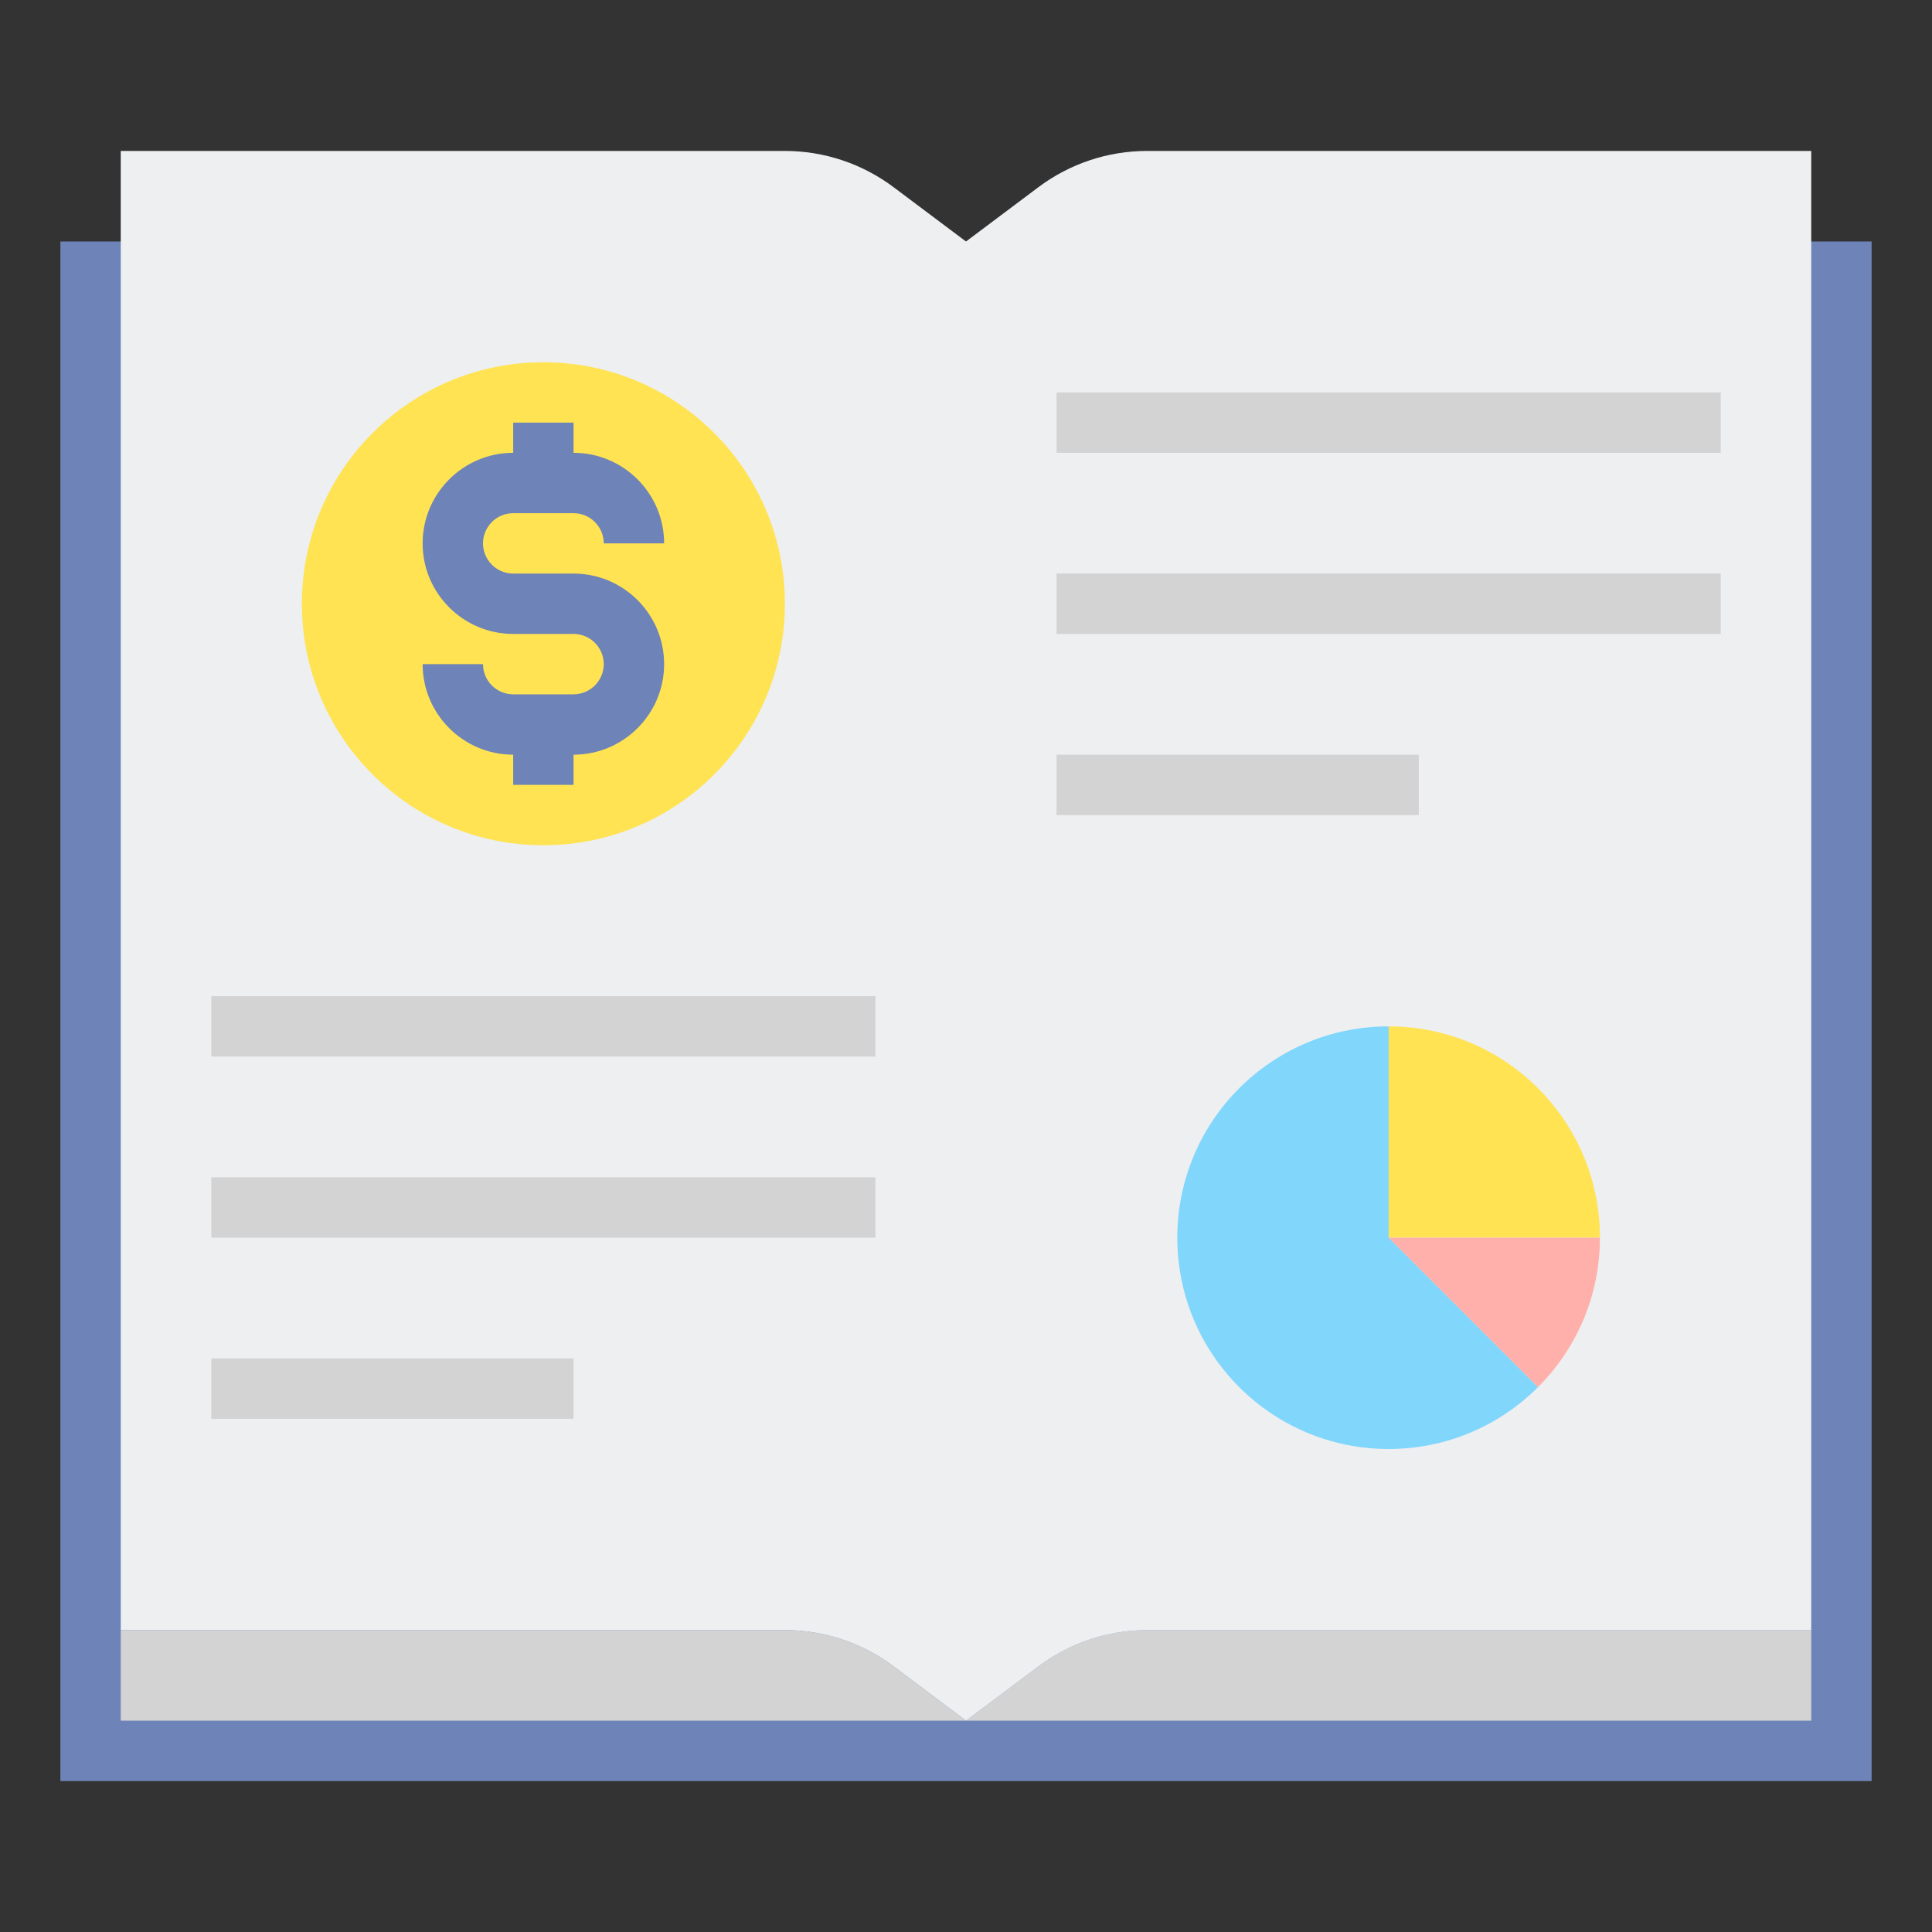 <?xml version="1.0" encoding="utf-8"?>
<!-- Generator: Adobe Illustrator 18.0.0, SVG Export Plug-In . SVG Version: 6.00 Build 0)  -->
<!DOCTYPE svg PUBLIC "-//W3C//DTD SVG 1.1//EN" "http://www.w3.org/Graphics/SVG/1.1/DTD/svg11.dtd">
<svg xmlns="http://www.w3.org/2000/svg" xmlns:xlink="http://www.w3.org/1999/xlink" version="1.1" id="Layer_2" x="0px" y="0px" viewBox="0 0 64 64" style="enable-background:new 0 0 64 64;" xml:space="preserve" width="512" height="512">
<rect x="0" y="0" width="64" height="64" fill="#333333" stroke="none"/>
<style type="text/css">
	.st0{fill:#EDEFF1;}
	.st1{fill:#D3D3D3;}
	.st2{fill:#98CA69;}
	.st3{fill:#80D6FB;}
	.st4{fill:#FFB0AA;}
	.st5{fill:#FFE352;}
	.st6{fill:#6E83B7;}
	.st7{fill:#466089;}
	.st8{fill:#FFD3B3;}
	.st9{fill:#FCB98B;}
	.st10{fill:#FFB236;}
	.st11{fill:#46BEE8;}
	.st12{fill:#E0E2FF;}
	.st13{fill:#8FA5D1;}
	.st14{fill:#75AA40;}
</style>
<g>
	<g>
		<polygon class="st6" points="32,8 2,8 2,59 32,59 62,59 62,8   "/>
	</g>
	<g>
		<path class="st0" d="M4,54h22c1.298,0,2.561,0.421,3.6,1.2L32,57V8l-2.4-1.8C28.561,5.421,27.298,5,26,5H4V54z"/>
	</g>
	<g>
		<path class="st1" d="M32,57l-2.4-1.8C28.561,54.421,27.298,54,26,54H4v3H32z"/>
	</g>
	<g>
		<path class="st1" d="M32,57l2.4-1.8c1.039-0.779,2.302-1.2,3.6-1.2h22v3H32z"/>
	</g>
	<g>
		<path class="st0" d="M60,54H38c-1.298,0-2.561,0.421-3.6,1.2L32,57V8l2.4-1.8C35.439,5.421,36.702,5,38,5h22V54z"/>
	</g>
	<g>
		<rect x="7" y="33" class="st1" width="22" height="2"/>
	</g>
	<g>
		<rect x="7" y="39" class="st1" width="22" height="2"/>
	</g>
	<g>
		<rect x="7" y="45" class="st1" width="12" height="2"/>
	</g>
	<g>
		<rect x="35" y="13" class="st1" width="22" height="2"/>
	</g>
	<g>
		<rect x="35" y="19" class="st1" width="22" height="2"/>
	</g>
	<g>
		<rect x="35" y="25" class="st1" width="12" height="2"/>
	</g>
	<g>
		<g>
			<circle class="st5" cx="18" cy="20" r="8"/>
		</g>
		<path class="st6" d="M19,19h-2c-0.551,0-1-0.449-1-1s0.449-1,1-1h2c0.551,0,1,0.449,1,1h2c0-1.654-1.346-3-3-3v-1h-2v1    c-1.654,0-3,1.346-3,3s1.346,3,3,3h2c0.551,0,1,0.449,1,1s-0.449,1-1,1h-2c-0.551,0-1-0.449-1-1h-2c0,1.654,1.346,3,3,3v1h2v-1    c1.654,0,3-1.346,3-3S20.654,19,19,19z"/>
	</g>
	<g>
		<path class="st5" d="M46,34v7h7C53,37.134,49.866,34,46,34z"/>
	</g>
	<g>
		<path class="st3" d="M46,41v-7c-3.866,0-7,3.134-7,7c0,3.866,3.134,7,7,7c1.933,0,3.683-0.784,4.95-2.05L46,41z"/>
	</g>
	<g>
		<path class="st4" d="M46,41l4.95,4.95C52.216,44.683,53,42.933,53,41H46z"/>
	</g>
</g>
</svg>
